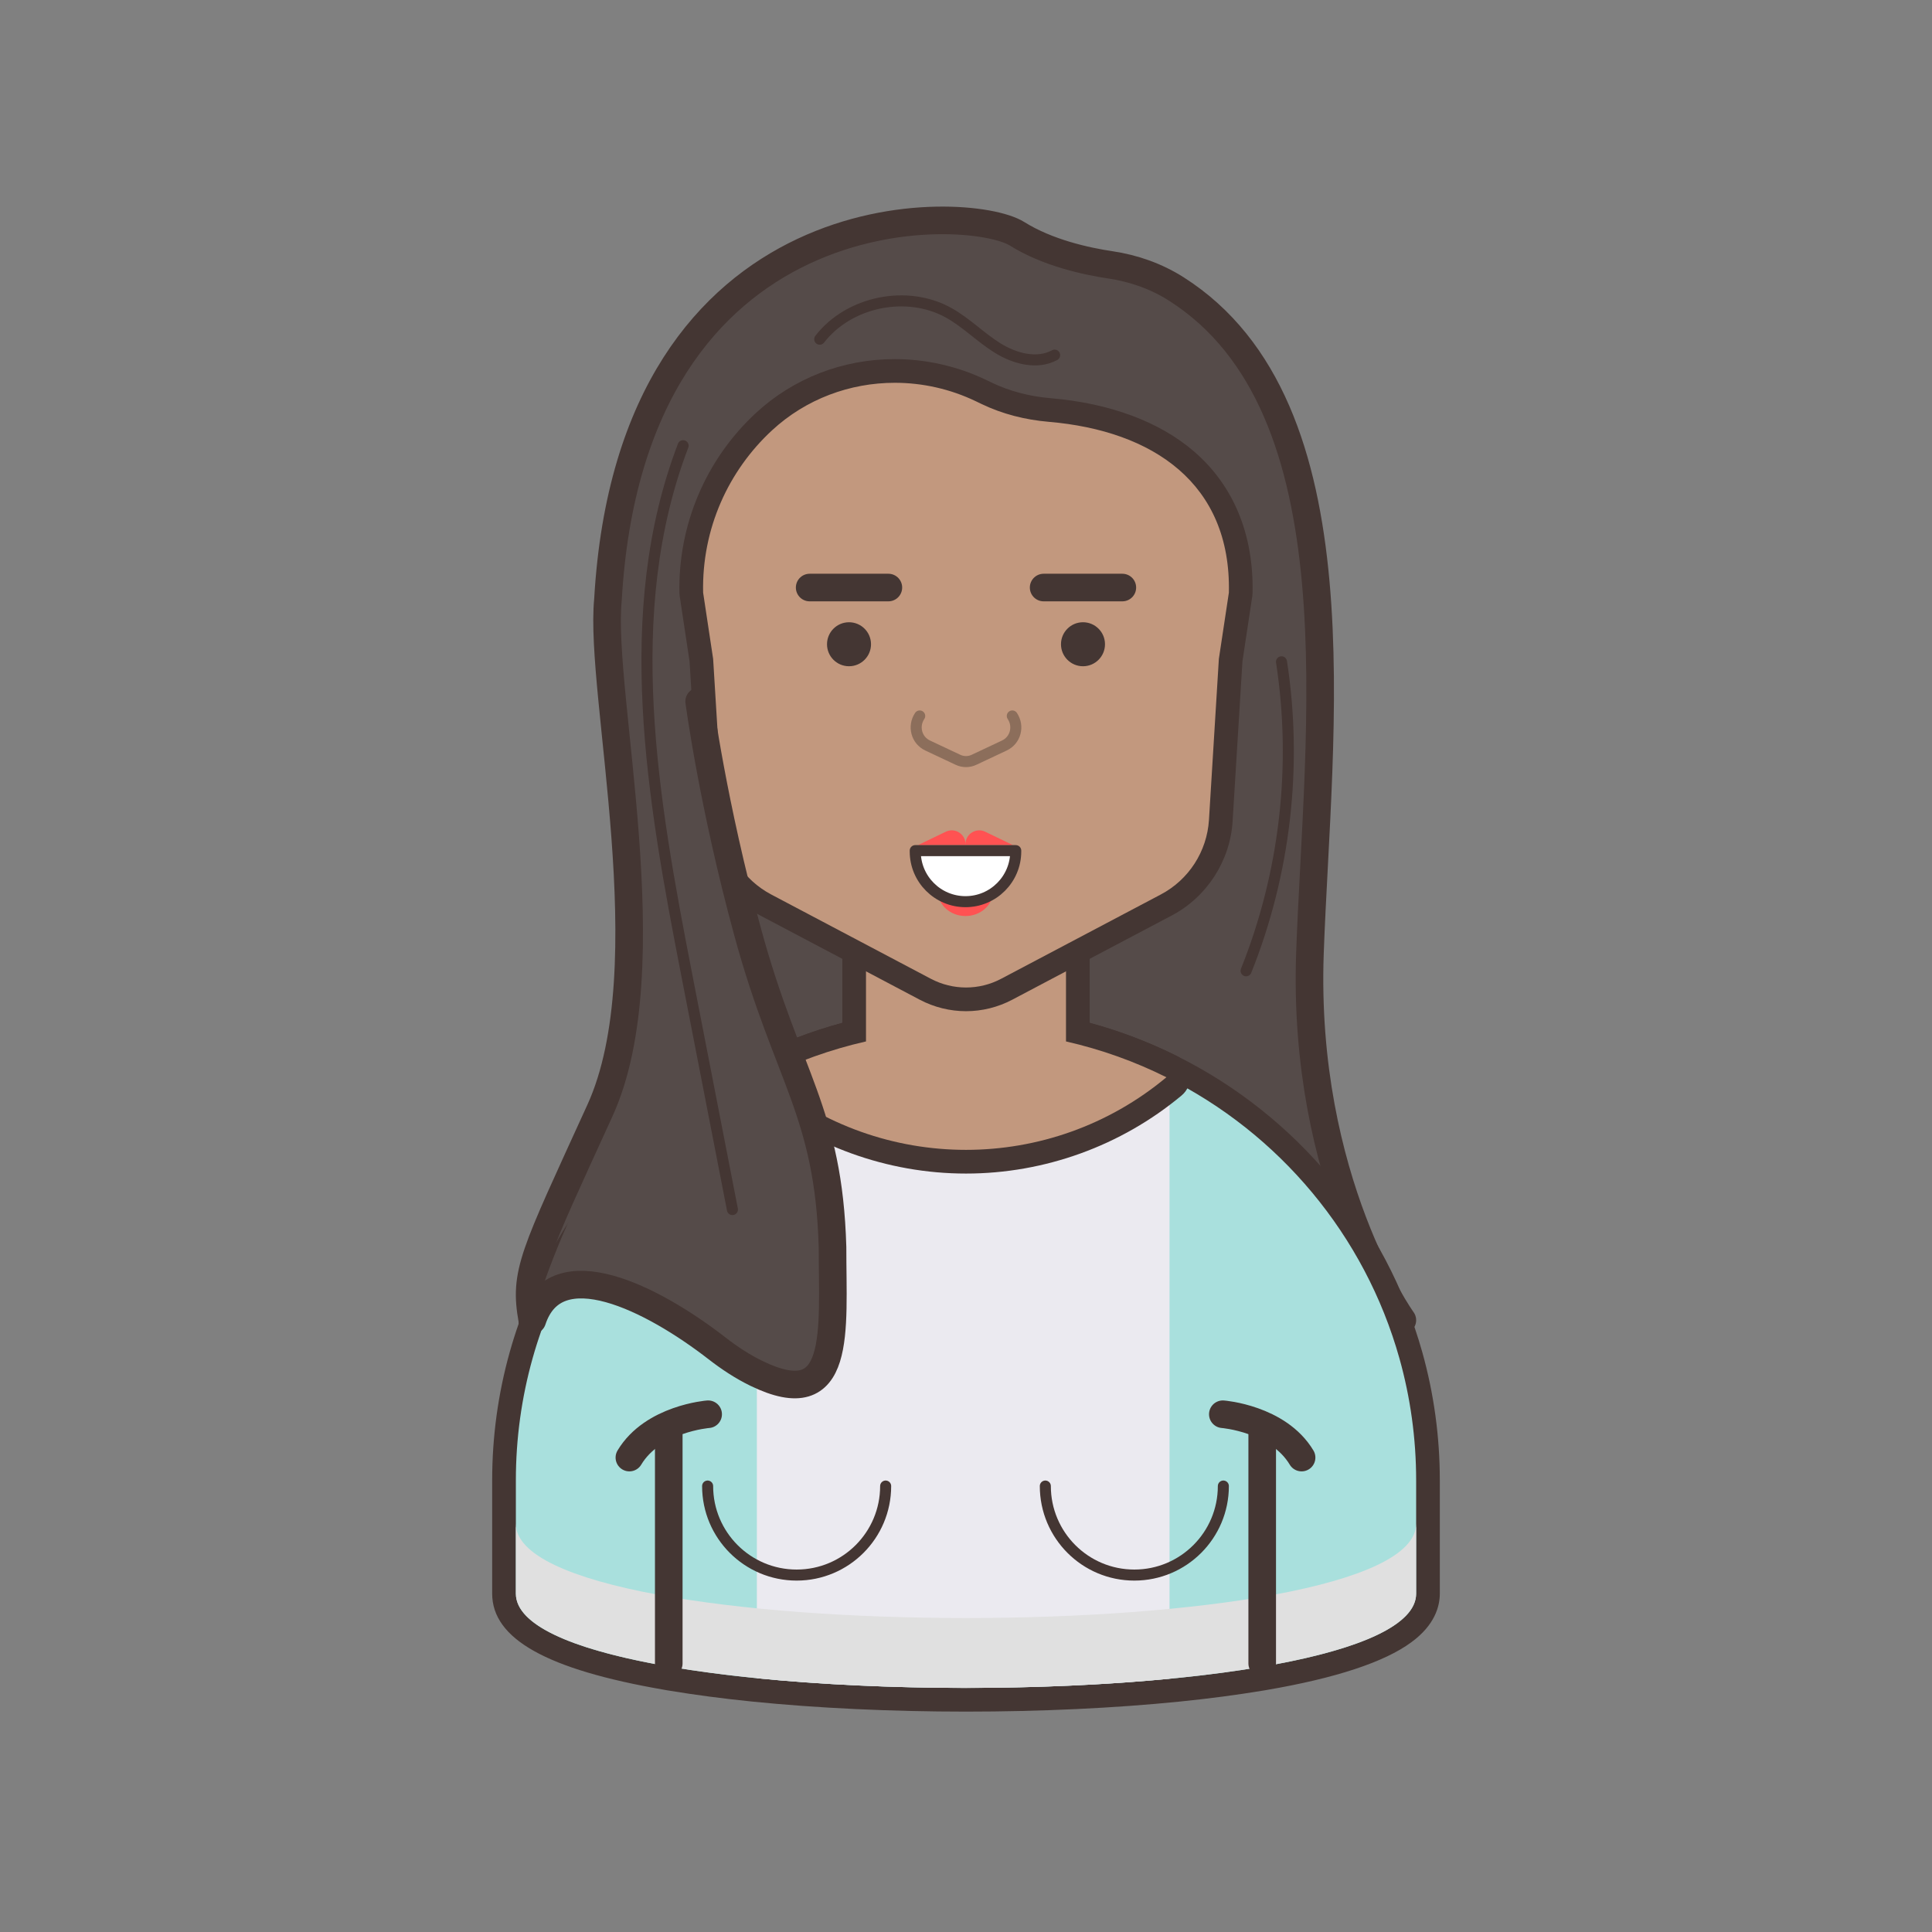 <?xml version="1.0" encoding="utf-8"?>
<!-- Generator: Adobe Illustrator 16.0.0, SVG Export Plug-In . SVG Version: 6.00 Build 0)  -->
<!DOCTYPE svg PUBLIC "-//W3C//DTD SVG 1.1//EN" "http://www.w3.org/Graphics/SVG/1.1/DTD/svg11.dtd">
<svg version="1.1" id="Layer_1" xmlns="http://www.w3.org/2000/svg" xmlns:xlink="http://www.w3.org/1999/xlink" x="0px" y="0px"
	 width="350px" height="350px" viewBox="0 0 350 350" enable-background="new 0 0 350 350" xml:space="preserve">
<rect x="0" y="0" width="350" height="350" fill="#808080" stroke="none"/>
<g>
	<g>
		
			<path fill="#554B49" stroke="#443633" stroke-width="5" stroke-linecap="round" stroke-linejoin="round" stroke-miterlimit="10" d="
			M96.433,239.164h157.616c0,0-18.211-25.261-16.739-66.528c1.433-40.22,9.427-98.923-24.24-120.303
			c-3.604-2.289-7.678-3.722-11.9-4.35c-4.424-0.657-11.411-2.183-16.911-5.627c-8.735-5.47-69.86-8.151-74.124,66.309
			c-1.662,16.947,10.458,66.462-1.467,92.551C96.618,227.646,94.877,230.522,96.433,239.164z"/>
		<g>
			<g>
				<path fill="#A9E0DD" d="M175,307.928c-13.498,0-26.805-0.624-38.48-1.805c-5.25-0.531-10.286-1.194-14.968-1.973
					c-0.047-0.004-0.168-0.024-0.286-0.044l-0.167-0.028c-0.137-0.019-0.266-0.041-0.392-0.071
					c-19.783-3.414-29.399-8.423-29.399-15.313v-20.52c0-7.682,1.042-15.298,3.097-22.636c3.855-13.746,11.261-26.378,21.416-36.532
					c4.291-4.292,9.064-8.124,14.189-11.392c2.396-1.539,4.995-3.013,7.72-4.375c11.633-5.804,24.172-8.746,37.271-8.746
					c13.098,0,25.638,2.942,37.27,8.745c21.163,10.522,36.957,29.585,43.326,52.299c2.056,7.339,3.097,14.955,3.097,22.637v20.52
					c0,2.63-1.452,5.021-4.315,7.109c-4.602,3.383-13.122,6.161-25.32,8.249c-0.052,0.01-0.32,0.055-0.32,0.055
					c-0.119,0.02-0.24,0.04-0.361,0.055c-4.608,0.768-9.646,1.431-14.895,1.962C201.806,307.304,188.499,307.928,175,307.928z"/>
				<g>
					<path fill="#443633" d="M175,186.639c13.051,0,25.375,3.063,36.312,8.521c20.415,10.149,35.952,28.611,42.218,50.958
						c1.965,7.018,3.018,14.415,3.018,22.057v20.52c0,1.965-1.214,3.757-3.434,5.376c-4.543,3.341-13.295,5.965-24.45,7.872
						c-0.022,0-0.034,0.012-0.058,0.012c-0.162,0.023-0.336,0.059-0.508,0.081c-4.59,0.763-9.573,1.422-14.833,1.954
						c-11.826,1.196-25.046,1.794-38.265,1.794s-26.438-0.598-38.265-1.794c-5.26-0.532-10.242-1.191-14.832-1.954
						c-0.174-0.022-0.347-0.058-0.509-0.081c-0.08-0.012-0.162-0.023-0.242-0.046c-16.52-2.845-27.699-7.248-27.699-13.214v-20.52
						c0-7.642,1.053-15.039,3.018-22.057c3.826-13.642,11.121-25.85,20.866-35.595c4.186-4.185,8.82-7.907,13.826-11.099
						c2.428-1.561,4.937-2.97,7.526-4.265C149.625,189.702,161.948,186.639,175,186.639 M175,182.348
						c-13.434,0-26.296,3.018-38.227,8.971c-2.798,1.398-5.465,2.911-7.931,4.496c-5.242,3.342-10.139,7.271-14.54,11.673
						c-10.414,10.414-18.01,23.372-21.964,37.471c-2.108,7.526-3.177,15.338-3.177,23.216v20.52c0,8.211,9.891,13.747,31.124,17.419
						c0.218,0.048,0.394,0.073,0.493,0.088l0.125,0.021c0.115,0.02,0.232,0.039,0.35,0.056c4.702,0.781,9.766,1.447,15.05,1.981
						c11.746,1.188,25.127,1.816,38.696,1.816s26.95-0.628,38.696-1.816c5.285-0.534,10.348-1.2,15.05-1.98
						c0.117-0.018,0.234-0.037,0.351-0.057l0.116-0.02V306.2c0.078-0.011,0.157-0.023,0.233-0.039
						c12.516-2.144,21.334-5.049,26.209-8.635c4.281-3.121,5.183-6.526,5.183-8.833v-20.52c0-7.878-1.067-15.689-3.176-23.214
						c-6.532-23.299-22.73-42.851-44.44-53.645C201.296,185.365,188.435,182.348,175,182.348L175,182.348z"/>
				</g>
			</g>
			<g>
				<path fill="#EBEAF0" d="M211.312,195.159c-10.937-5.457-23.261-8.521-36.312-8.521c-13.052,0-25.375,3.063-36.311,8.521
					c-0.534,0.267-1.05,0.561-1.576,0.837v108.027c23.127,2.31,51.48,2.338,74.757,0.095V195.455
					C211.682,195.359,211.5,195.253,211.312,195.159z"/>
			</g>
			<g>
				<path fill="#E0E0E0" d="M256.547,276.032v12.657c0,22.786-163.094,22.786-163.094,0v-12.657
					C93.453,298.818,256.547,298.818,256.547,276.032z"/>
				<g>
					<path fill="#C2987E" d="M174.999,210.455c-13.746,0-27.129-4.848-37.686-13.65c-0.557-0.463-0.842-1.177-0.758-1.896
						c0.084-0.719,0.525-1.348,1.174-1.671c5.404-2.696,11.118-4.802,17.011-6.269v-25.18c0-1.185,0.96-2.146,2.146-2.146h36.229
						c1.186,0,2.146,0.96,2.146,2.146v25.182c5.888,1.465,11.601,3.569,17.007,6.266c0.647,0.323,1.089,0.952,1.173,1.671
						c0.084,0.72-0.2,1.434-0.757,1.897C202.127,205.607,188.743,210.455,174.999,210.455z"/>
					<g>
						<path fill="#443633" d="M193.115,161.789v26.877c6.38,1.448,12.478,3.639,18.193,6.49l0,0
							c-10.516,8.77-23.413,13.152-36.31,13.152c-12.898,0-25.796-4.383-36.312-13.152l0,0c5.718-2.853,11.816-5.043,18.198-6.492
							v-26.875H193.115 M193.115,157.497h-36.229c-2.37,0-4.292,1.922-4.292,4.292v23.52c-5.468,1.476-10.776,3.49-15.822,6.008
							c-1.297,0.647-2.179,1.904-2.347,3.343c-0.168,1.439,0.401,2.866,1.514,3.794c10.942,9.123,24.813,14.147,39.061,14.147
							c14.246,0,28.116-5.024,39.059-14.147c1.112-0.928,1.682-2.354,1.514-3.794c-0.167-1.438-1.05-2.695-2.347-3.343
							c-5.044-2.517-10.352-4.531-15.817-6.006v-23.522C197.407,159.419,195.485,157.497,193.115,157.497L193.115,157.497z"/>
					</g>
				</g>
				<g>
					<g>
						<path fill="#C2987E" d="M175.004,181.042c-2.557,0-5.105-0.633-7.369-1.827l-28.925-15.271
							c-5.685-2.998-9.466-8.852-9.868-15.277l-1.786-29.075l-1.801-11.917c-0.014-0.091-0.021-0.183-0.023-0.274
							c-0.253-11.728,4.543-23.027,13.156-31.001c6.408-5.932,14.831-9.198,23.716-9.198c5.365,0,10.765,1.231,15.614,3.56
							l1.039,0.499c3.438,1.65,7.276,2.667,11.41,3.019c22.4,1.907,35.013,13.979,34.602,33.122
							c-0.003,0.092-0.011,0.184-0.023,0.274l-1.801,11.91l-1.787,29.08c-0.402,6.428-4.185,12.282-9.868,15.28l-28.924,15.271
							C180.107,180.409,177.562,181.042,175.004,181.042z"/>
						<g>
							<path fill="#443633" d="M162.104,69.346c4.988,0,10.018,1.107,14.686,3.349l1.038,0.499
								c3.813,1.831,7.942,2.863,12.157,3.222c18.903,1.609,33.063,11.171,32.638,30.938l-1.815,12.012v0.011l-1.792,29.155
								c-0.357,5.722-3.664,10.843-8.727,13.514l-28.925,15.272c-1.989,1.052-4.173,1.578-6.359,1.578s-4.374-0.526-6.368-1.578
								l-28.924-15.272c-5.063-2.67-8.37-7.792-8.729-13.514l-1.792-29.167l-1.814-12.012c-0.25-11.594,4.596-22.092,12.469-29.38
								C146.016,72.262,154.006,69.346,162.104,69.346 M162.104,65.055c-9.427,0-18.367,3.47-25.173,9.77
								c-9.064,8.391-14.11,20.28-13.845,32.622c0.004,0.184,0.021,0.367,0.048,0.548l1.786,11.823l1.78,28.977
								c0.449,7.172,4.667,13.702,11.01,17.047l28.922,15.271c2.573,1.356,5.468,2.074,8.372,2.074c2.905,0,5.799-0.719,8.367-2.076
								l28.92-15.271c6.34-3.344,10.559-9.874,11.007-17.041l1.782-28.99l1.785-11.815c0.027-0.182,0.044-0.365,0.047-0.548
								c0.228-10.586-3.421-19.444-10.553-25.616c-6.268-5.425-15.263-8.776-26.01-9.69c-3.874-0.33-7.462-1.277-10.665-2.814
								l-1.038-0.499C173.509,66.359,167.789,65.055,162.104,65.055L162.104,65.055z"/>
						</g>
					</g>
				</g>
				<g>
					
						<path fill="none" stroke="#8C6E5B" stroke-width="2" stroke-linecap="round" stroke-linejoin="round" stroke-miterlimit="10" d="
						M183.388,129.703c1.252,1.865,0.597,4.396-1.436,5.352l-5.505,2.591c-0.916,0.431-1.978,0.431-2.895,0l-5.504-2.591
						c-2.032-0.956-2.688-3.487-1.436-5.352"/>
					<g>
						<g>
							
								<line fill="none" stroke="#443633" stroke-width="5" stroke-linecap="round" stroke-linejoin="round" stroke-miterlimit="10" x1="160.936" y1="106.439" x2="146.678" y2="106.439"/>
							<circle fill="#443633" cx="153.807" cy="116.711" r="3.985"/>
						</g>
						<g>
							
								<line fill="none" stroke="#443633" stroke-width="5" stroke-linecap="round" stroke-linejoin="round" stroke-miterlimit="10" x1="203.322" y1="106.439" x2="189.065" y2="106.439"/>
							<circle fill="#443633" cx="196.194" cy="116.711" r="3.986"/>
						</g>
					</g>
				</g>
				<g>
					<g>
						
							<path fill="none" stroke="#443633" stroke-width="2" stroke-linecap="round" stroke-linejoin="round" stroke-miterlimit="10" d="
							M128.193,269.213c0,8.905,7.22,16.126,16.126,16.126c8.905,0,16.125-7.221,16.125-16.126"/>
						
							<path fill="none" stroke="#443633" stroke-width="2" stroke-linecap="round" stroke-linejoin="round" stroke-miterlimit="10" d="
							M189.371,269.213c0,8.905,7.22,16.126,16.126,16.126c8.904,0,16.125-7.221,16.125-16.126"/>
					</g>
					<g>
						<g>
							
								<line fill="none" stroke="#443633" stroke-width="5" stroke-linecap="round" stroke-linejoin="round" stroke-miterlimit="10" x1="121.153" y1="258.9" x2="121.153" y2="301.345"/>
							
								<line fill="none" stroke="#443633" stroke-width="5" stroke-linecap="round" stroke-linejoin="round" stroke-miterlimit="10" x1="228.661" y1="258.9" x2="228.661" y2="301.345"/>
						</g>
						<g>
							
								<path fill="none" stroke="#443633" stroke-width="5" stroke-linecap="round" stroke-linejoin="round" stroke-miterlimit="10" d="
								M128.287,256.203c0,0-10.025,0.77-14.268,7.85"/>
							
								<path fill="none" stroke="#443633" stroke-width="5" stroke-linecap="round" stroke-linejoin="round" stroke-miterlimit="10" d="
								M221.527,256.203c0,0,10.025,0.77,14.268,7.85"/>
						</g>
					</g>
					<g>
						<g>
							<path fill="#FF5252" d="M171.338,150.674c1.653-0.795,3.569,0.409,3.569,2.244c0-1.835,1.917-3.039,3.57-2.244l5.033,2.424
								h-8.604h-8.603L171.338,150.674z"/>
							<ellipse fill="#FF5252" cx="174.908" cy="161.419" rx="5.01" ry="4.528"/>
						</g>
						
							<path fill="#FFFFFF" stroke="#443633" stroke-width="2" stroke-linecap="round" stroke-linejoin="round" stroke-miterlimit="10" d="
							M174.907,163.346L174.907,163.346c5.028,0,9.104-4.076,9.104-9.104v-0.144h-18.207v0.144
							C165.804,159.271,169.88,163.346,174.907,163.346z"/>
					</g>
				</g>
			</g>
		</g>
		<path fill="#554B49" d="M96.433,239.164c4.269-12.905,21.854-3.908,33.459,5.1c2.262,1.756,4.632,3.315,7.143,4.537
			c15.623,7.603,13.774-7.633,13.785-22.836c-0.697-24.569-8.183-30.784-15.344-57.002c-3.562-13.041-6.208-25.922-7.852-34.764
			c-0.755-4.066-6.086-5.124-8.333-1.651l0,0c0,0,1.413,22.678,1.862,24.344c0.45,1.667-1.862,34.903-1.862,34.903
			S103.054,215.438,96.433,239.164z"/>
		<path fill="none" stroke="#443633" stroke-width="5" stroke-linecap="round" stroke-linejoin="round" stroke-miterlimit="10" d="
			M96.433,239.164c4.269-12.905,21.854-3.908,33.459,5.1c2.262,1.756,4.632,3.315,7.143,4.537
			c15.623,7.603,13.774-7.633,13.785-22.836c-0.697-24.569-8.183-30.784-15.344-57.002c-6.385-23.375-8.814-41.906-8.814-41.906"/>
	</g>
	<path fill="none" stroke="#443633" stroke-width="2" stroke-linecap="round" stroke-linejoin="round" stroke-miterlimit="10" d="
		M123.752,80.74c-11.567,30.292-5.52,64.11,0.674,95.938c2.754,14.148,5.507,28.296,8.26,42.444"/>
	<path fill="none" stroke="#443633" stroke-width="2" stroke-linecap="round" stroke-linejoin="round" stroke-miterlimit="10" d="
		M232.156,119.893c2.904,18.783,0.664,38.335-6.414,55.974"/>
	<path fill="none" stroke="#443633" stroke-width="2" stroke-linecap="round" stroke-linejoin="round" stroke-miterlimit="10" d="
		M191.056,64.336c-3.201,1.729-7.241,0.635-10.332-1.287c-3.089-1.922-5.671-4.602-8.848-6.375
		c-7.565-4.223-18.072-2.077-23.377,4.773"/>
</g>
</svg>
